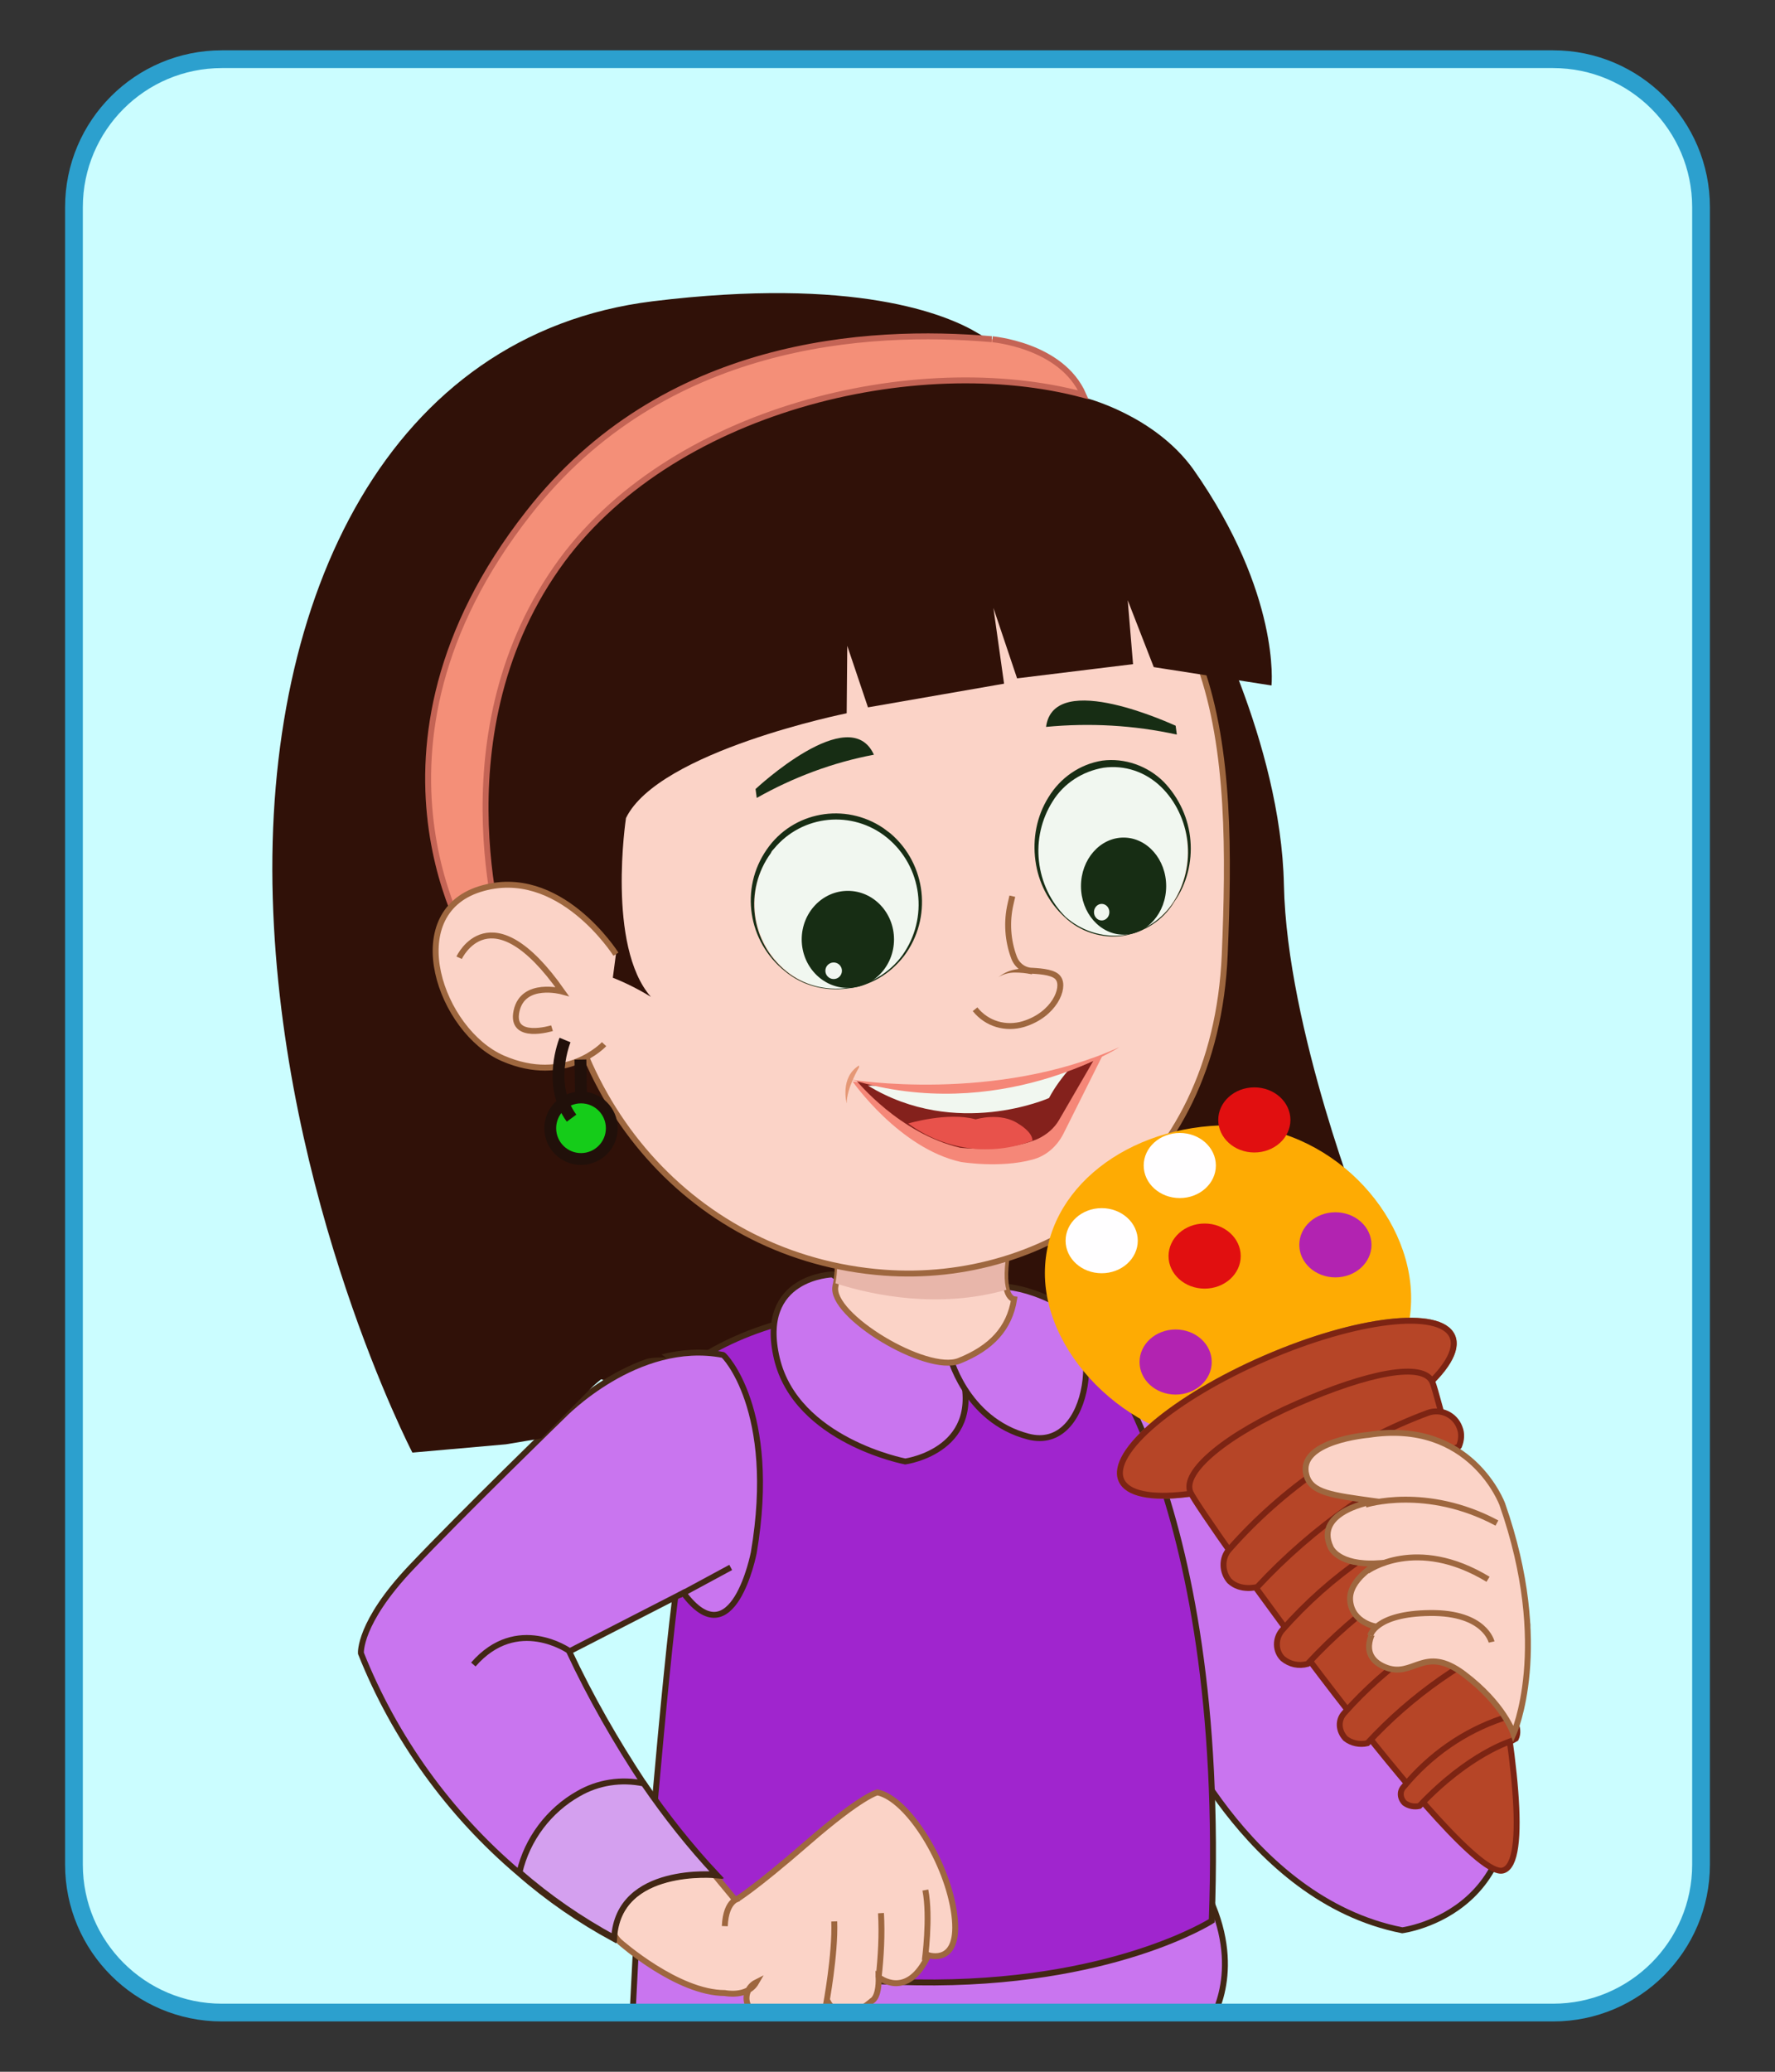 <?xml version="1.0" encoding="utf-8"?>
<!-- Generator: Adobe Illustrator 25.2.3, SVG Export Plug-In . SVG Version: 6.00 Build 0)  -->
<svg version="1.1" id="Layer_1" xmlns="http://www.w3.org/2000/svg" xmlns:xlink="http://www.w3.org/1999/xlink" x="0px" y="0px"
	 viewBox="0 0 300 350" style="enable-background:new 0 0 300 350;" xml:space="preserve">
<rect x="0" y="0" width="300" height="350" fill="#333333" stroke="none"/>
<style type="text/css">
	.st0{fill:#CBFDFF;}
	.st1{clip-path:url(#SVGID_2_);}
	.st2{fill:#301108;}
	.st3{fill:#C975EF;stroke:#422714;stroke-miterlimit:10;}
	.st4{fill:#A025CE;stroke:#422714;stroke-miterlimit:10;}
	.st5{fill:#FBD3C7;stroke:#9E673F;stroke-miterlimit:10;}
	.st6{fill:#E8B6AA;}
	.st7{fill:#B223B1;}
	.st8{fill:#D4A0EF;stroke:#422714;stroke-miterlimit:10;}
	.st9{fill:none;stroke:#422714;stroke-miterlimit:10;}
	.st10{fill:#F1F7F0;}
	.st11{fill:#172D14;}
	.st12{fill:#FBD3C7;}
	.st13{fill:#9E673F;}
	.st14{fill:#F58778;}
	.st15{fill:#84211C;}
	.st16{fill:#E8524B;}
	.st17{fill:#E59876;}
	.st18{fill:#F48F78;stroke:#C46455;stroke-miterlimit:10;}
	.st19{fill:#15CC19;stroke:#21100A;stroke-width:2;stroke-miterlimit:10;}
	.st20{fill:none;stroke:#21100A;stroke-width:2;stroke-miterlimit:10;}
	.st21{fill:#FEAB03;}
	.st22{fill:#E10F10;}
	.st23{fill:#FFFEFF;}
	.st24{fill:#46DBB4;stroke:#9E673F;stroke-miterlimit:10;}
	.st25{fill:#B64527;stroke:#7C2413;stroke-miterlimit:10;}
	.st26{fill:none;stroke:#2CA0CE;stroke-width:3;stroke-miterlimit:10;}
</style>
<g>
	<path class="st0" d="M37.5,10h225c13.8,0,25,11.2,25,25v280c0,13.8-11.2,25-25,25h-225c-13.8,0-25-11.2-25-25V35
		C12.5,21.2,23.7,10,37.5,10z"/>
	<g>
		<defs>
			<path id="SVGID_1_" d="M37.5,10h225c13.8,0,25,11.2,25,25v280c0,13.8-11.2,25-25,25h-225c-13.8,0-25-11.2-25-25V35
				C12.5,21.2,23.7,10,37.5,10z"/>
		</defs>
		<clipPath id="SVGID_2_">
			<use xlink:href="#SVGID_1_"  style="overflow:visible;"/>
		</clipPath>
		<g class="st1">
			<g>
				<path class="st2" d="M202.8,100.3c0,0,13.7,24.9,14.2,49.2s13.5,57.1,13.5,57.1l-9.9-2.9c1.5,3.8-15,7.5-15,7.5l-4.2-7.9
					l-1.5,10.6c0,0-24.9,11.9-36.9,2.2c0,0-30.2,18.1-56.3,17.9s-36.8-73.5-36.8-73.5S85,82.9,135.1,85.1S199.7,77.4,202.8,100.3z"
					/>
				<path class="st3" d="M107.7,324.9l-0.8,15.6c0,0,39.8,21.3,97.3,1.6c0,0,5.8-7.8,0.8-20.1L107.7,324.9z"/>
				<path class="st3" d="M197.6,289.7c0,0,12.9,31.2,39.4,36.4c0,0,24.5-3.1,16.4-33.9l-19.4-10.6c0,0-6.3,8.4-35.6-35.6
					c0,0-5.8-13.7-16.4-15S197.6,289.7,197.6,289.7z"/>
				<path class="st4" d="M114.2,232.5c0,0,8.8-8.5,26.3-10.7s43.2,3.6,43.2,3.6s23.8,25.5,21.1,99.1c0,0-17,10.9-49.8,10.4
					s-46.3-7.1-46.3-7.1s3.6-45.2,5.8-60.8S100.2,241,114.2,232.5z"/>
				<g>
					<path class="st3" d="M140.7,215.3c0,0-12.7,0.3-9.4,14.2s21.7,17.4,21.7,17.4s14-1.9,9.2-16.1L140.7,215.3z"/>
					<path class="st3" d="M160.4,228.7c0,0,2.6,11.2,13.4,14s12.9-18.2,5.1-22.4s-12.9-2.8-12.9-2.8L160.4,228.7z"/>
				</g>
				<path class="st5" d="M171.4,219.5c-0.8,4.9-3.8,8.2-9.3,10.4s-21.9-7.7-20.9-12.6c0-0.2,0.1-0.4,0.1-0.5l0,0
					c0.8-4.4-0.4-5.4-0.4-5.4c11.6-10.5,29.6-1.2,29.6-1.2c-0.8,4.1-0.7,6.5-0.3,7.8C170.6,219.4,171.4,219.5,171.4,219.5z"/>
				<path class="st6" d="M170.1,217.9c-11.3,3.2-22.4,1-28.9-1.1c0.8-4.4-0.4-5.4-0.4-5.4c11.6-10.5,29.6-1.2,29.6-1.2
					C169.6,214.2,169.7,216.6,170.1,217.9z"/>
				<ellipse class="st7" cx="198.7" cy="230.1" rx="6.1" ry="5.5"/>
				<g>
					<g>
						<path class="st5" d="M120.4,316.3c0,0-12.7-3.1-15.9,3s0.3,8.8,0.3,8.8s9.7,8.6,17.7,8.6c0,0,3.8,0.8,5.3-1.8
							c-1.4,0.7-2,2.4-1.4,3.8c0.1,0.2,0.2,0.3,0.3,0.4c2.9,3.7,8.2,4.4,11.9,1.5c0.1-0.1,0.3-0.2,0.4-0.3l1-2c0,0,2.2,4.2,7.4-0.3
							c0,0,1.2-0.5,1.1-4c0,0,4.8,4,8.4-3.7c0,0,5.5,1.9,4.4-6.8s-7.8-19.6-13-20.7c0,0-2.6,0.5-11.8,8.5s-12.2,9.7-12.2,9.7
							L120.4,316.3z"/>
						<path class="st5" d="M125,320.7c0,0-2.3,0.1-2.5,4.7"/>
						<path class="st5" d="M139.6,338.7c0,0,1.6-8.5,1.4-14.1"/>
						<path class="st5" d="M148.5,334.1c0.4-3.6,0.6-7.3,0.4-10.9"/>
						<path class="st5" d="M156.3,331.2c0,0,1-7.3,0.1-11.9"/>
					</g>
					<path class="st3" d="M127.4,262.3c0,0-3.5,18.1-11.9,6.8l-19.3,9.9c3.6,7.7,7.9,15.2,12.6,22.3c3.6,5.5,7.7,10.7,12.2,15.5
						c0,0-16.6-1.6-17.3,10.7c-5.7-3.1-11.1-6.8-16-11.1c-11.8-10-21-22.8-26.7-37.1c0,0-0.4-5.1,8.4-14.4s25.7-25.7,25.7-25.7
						s12.5-13.1,27.1-10.3C122.3,228.8,131.5,238.1,127.4,262.3z"/>
					<path class="st8" d="M121.1,316.7c0,0-16.6-1.6-17.3,10.7c-5.7-3.1-11.1-6.8-16-11.1c1.3-5.6,5-10.5,10-13.3
						c3.3-1.9,7.2-2.5,11-1.7C112.5,306.7,116.6,311.9,121.1,316.7z"/>
					<path class="st3" d="M96.2,278.9c0,0-8.8-6.2-16.2,2.3"/>
					<line class="st9" x1="114.8" y1="269.5" x2="123.5" y2="264.8"/>
				</g>
				<path class="st5" d="M207,161.2c-1.6,38.2-30.7,55.8-57.6,53.8c-32-2.4-55.6-29.2-55.6-62.8s9.9-71.6,73.5-66.1
					C207.7,89.7,208.4,127.7,207,161.2z"/>
				<g>
					<g>
						
							<ellipse transform="matrix(0.999 -3.420178e-02 3.420178e-02 0.999 -4.806 6.518)" class="st10" cx="188.1" cy="143.8" rx="12.7" ry="14.4"/>
						<path class="st11" d="M189.8,158.1c-3.6,0.5-7.3-0.7-9.9-3.2c-2.7-2.5-4.4-5.8-4.9-9.5c-0.5-3.7,0.2-7.5,2.2-10.7
							c2-3.3,5.3-5.6,9.1-6.2c3.8-0.5,7.7,0.9,10.4,3.6c2.6,2.7,4.2,6.2,4.5,9.9c0.3,3.6-0.6,7.3-2.7,10.3
							C196.6,155.5,193.4,157.5,189.8,158.1z M189.8,158c3.5-0.6,6.7-2.7,8.6-5.7c1.9-3,2.7-6.6,2.3-10.1c-0.4-3.5-2-6.9-4.5-9.3
							c-2.6-2.5-6.1-3.7-9.7-3.2c-3.5,0.6-6.7,2.6-8.6,5.7c-1.9,3-2.7,6.6-2.3,10.1c0.4,3.6,2,6.9,4.5,9.4
							C182.7,157.2,186.2,158.4,189.8,158L189.8,158z"/>
					</g>
					<ellipse class="st11" cx="189.9" cy="149.7" rx="7.2" ry="8.2"/>
					<ellipse class="st10" cx="186.2" cy="154.1" rx="1.3" ry="1.4"/>
				</g>
				<g>
					<g>
						
							<ellipse transform="matrix(0.992 -0.129 0.129 0.992 -18.49 19.48)" class="st10" cx="141.4" cy="152.7" rx="13.9" ry="14.4"/>
						<path class="st11" d="M143.2,167c-3.8,0.5-7.6-0.5-10.5-2.9c-6.3-5-7.7-14-3.1-20.6c4.4-6.4,13.2-8,19.7-3.6
							c0.4,0.3,0.8,0.6,1.2,0.9c6.1,5.2,7.1,14.3,2.3,20.7C150.4,164.6,147,166.6,143.2,167z M143.2,166.9c3.7-0.5,7.1-2.5,9.3-5.5
							c4.5-6.3,3.4-15-2.6-19.9c-5.8-4.7-14.3-3.9-19.1,1.9c-0.2,0.2-0.4,0.4-0.5,0.7c-4.6,6.3-3.5,15.1,2.6,20
							C135.7,166.4,139.5,167.4,143.2,166.9L143.2,166.9z"/>
					</g>
					<ellipse class="st11" cx="143.3" cy="158.7" rx="7.8" ry="8.2"/>
					<ellipse class="st10" cx="140.9" cy="164" rx="1.4" ry="1.4"/>
				</g>
				<g>
					<path class="st5" d="M171.1,151.4l-0.3,1.3c-0.7,3-0.5,6.2,0.6,9.1l0,0c0.5,1.3,1.7,2.2,3.1,2.2c1.7,0.1,3.8,0.3,4.4,1.3
						c1.1,1.6-0.7,6.1-5.9,7.7c-3,0.9-6.2,0-8.2-2.5"/>
					<g>
						<path class="st12" d="M174.5,164.1c0,0-3.5-0.6-5.8,1"/>
						<path class="st13" d="M174.4,164.6c-0.9-0.2-1.9-0.3-2.9-0.3c-1,0-2,0.3-2.8,0.8c0.8-0.6,1.7-1.1,2.8-1.3
							c0.5-0.1,1-0.2,1.5-0.2c0.5,0,1.1,0,1.6,0L174.4,164.6z"/>
					</g>
				</g>
				<g>
					<path class="st14" d="M144.1,182.7c0,0,7.9,11.3,18.3,13.6c0,0,6.6,1.1,12.1-0.4c2.3-0.6,4.1-2.2,5.2-4.3l6.6-13.2
						C186.3,178.4,168.8,187,144.1,182.7z"/>
					<path class="st15" d="M144.8,182.6c0,0,7.2,8.9,17.5,11.3c0,0,7.5,0.9,13.1-1.5c1.5-0.7,2.8-1.8,3.6-3.2l5.8-10
						C184.8,179.2,169.5,186.9,144.8,182.6z"/>
					<path class="st10" d="M181,180.3c-1.4,1.6-2.7,3.3-3.7,5.2c0,0-15.7,7-30.6-2.1l18.5,0.3L181,180.3z"/>
					<path class="st14" d="M143.9,182.4c0,0,24.3,4,45.3-5.5C189.2,176.9,168.8,190,143.9,182.4z"/>
					<path class="st16" d="M153.5,189.8c0,0,6.7-2,11.4-0.7c0,0,4.3-1.3,7.3,0.8c0,0,2.3,1.3,2.3,2.8
						C167.5,195.4,159.6,194.3,153.5,189.8z"/>
					<path class="st17" d="M145.2,180.3c0,0-2.1,3.5-2.1,6.1c0,0-1.2-4.4,2.1-6.4"/>
				</g>
				<path class="st2" d="M214.9,115.8l-19.9-3.1l-4.4-11.3l0.9,10.8l-19.6,2.4l-4-11.9l1.8,12.8l-23,4l-3.5-10.4l-0.1,11.4
					c0,0-31.8,6.4-37.3,17.7c0,0-3.3,21.6,4.2,30.2c-5.2-3.2-11-5.2-17-5.9c-4.4-0.6-6.5-1.8-7.4-3c2.3,12.3,6.5,55.4,27,69.9
					c0,0-6.6-1-12.9,5.3l-8.2,8.3l-6,1l-15.8,1.4c0,0-22.1-42.6-23.6-93.7s19.7-95.3,64.2-100.8c34.2-4.2,49.7,2.2,55,5.4
					c0.9,0.5,1.7,1.1,2.4,1.7c0,0,12.1,2.4,15.6,8.7c0.1,0.2,0.1,0.4,0.1,0.5c0,0,11.7,2.9,18.3,12.1
					C216.5,100.4,214.9,115.8,214.9,115.8z"/>
				<path class="st18" d="M183.1,66.7c-28.1-7.5-70.2,2.3-89,29.2c-20.5,29.3-8.6,64.9-8.6,64.9h-5.5c0,0-22.3-33.8,9.3-74.1
					c22.8-29.2,57.4-31.2,78.3-29.4l0,0C167.5,57.3,179.4,58.2,183.1,66.7z"/>
				<path class="st11" d="M176.8,122.8c7.4-0.7,14.8-0.3,22.1,1.3l-0.2-1.5C198.6,122.6,178.1,112.9,176.8,122.8z"/>
				<path class="st11" d="M147.7,127.5c-6.9,1.3-13.6,3.8-19.8,7.3l-0.2-1.5C127.7,133.3,143.6,118.4,147.7,127.5z"/>
				<g>
					<g>
						<path class="st5" d="M104.1,161.2c0,0-9.6-15.2-23-11s-6.7,24,3.9,28.6s17.1-2.4,17.1-2.4"/>
						<path class="st5" d="M77.6,161.8c0,0,5.3-11.5,17.4,5.7c0,0-6.6-1.8-7.7,3.3s6,2.9,6,2.9"/>
					</g>
					<g>
						<circle class="st19" cx="98.2" cy="190.6" r="5.2"/>
						<path class="st20" d="M95.5,175.7c0,0-3.1,7.5,1.1,13.2"/>
						<line class="st20" x1="98.1" y1="179" x2="98.2" y2="185.4"/>
					</g>
				</g>
				<g>
					<path class="st21" d="M238.5,219.3c0,14.4-12.8,24.8-29.8,24.8s-32.1-14.7-32.1-29s14.1-25,31.1-25S238.5,204.9,238.5,219.3z"
						/>
					<ellipse class="st7" cx="225.7" cy="210.3" rx="6.1" ry="5.5"/>
					<ellipse class="st7" cx="198.7" cy="230.1" rx="6.1" ry="5.5"/>
					<ellipse class="st22" cx="203.6" cy="212.2" rx="6.1" ry="5.5"/>
					<ellipse class="st23" cx="186.2" cy="209.6" rx="6.1" ry="5.5"/>
					<ellipse class="st23" cx="199.4" cy="196.9" rx="6.1" ry="5.5"/>
					<ellipse class="st22" cx="212" cy="189.2" rx="6.1" ry="5.5"/>
					<g>
						
							<ellipse transform="matrix(0.917 -0.398 0.398 0.917 -76.733 106.357)" class="st24" cx="217.6" cy="237.9" rx="30.5" ry="9.2"/>
						
							<ellipse transform="matrix(0.917 -0.398 0.398 0.917 -76.733 106.357)" class="st25" cx="217.6" cy="237.9" rx="30.5" ry="9.2"/>
						<path class="st25" d="M242.1,233.5c1.5,3.5,20.8,80.2,11.9,82.5c-7,1.8-51.3-60.4-52.8-63.9s6.2-9.8,18.1-15
							S240.6,230,242.1,233.5z"/>
						<g>
							<path class="st25" d="M207.8,261.7c9.1-10.3,20.6-18.2,33.5-23c2.2-0.8,4.6,0.3,5.4,2.5c0.4,1,0.3,2.1-0.1,3.1l-0.1,0.1
								c-12.9,5.4-24.5,13.5-34,23.7c0,0-2.8,0.8-4.7-1C206.5,265.6,206.4,263.2,207.8,261.7z"/>
							<path class="st25" d="M216.7,275.4c8.2-9.3,18.5-16.4,30.1-20.7c2-0.7,4.1,0.3,4.9,2.2c0.3,0.9,0.3,1.9-0.1,2.8l-0.1,0.1
								c-11.6,4.8-22,12.1-30.5,21.3c-1.5,0.4-3,0.1-4.2-0.9C215.5,278.9,215.5,276.8,216.7,275.4z"/>
							<path class="st25" d="M227.2,289.4c7.2-8.1,16.2-14.4,26.4-18.1c1.7-0.6,3.6,0.2,4.3,2c0.3,0.8,0.3,1.6,0,2.4
								c0,0,0,0.1,0,0.1c-10.2,4.2-19.3,10.6-26.8,18.7c-1.3,0.3-2.7,0-3.7-0.8C226.2,292.4,226.1,290.6,227.2,289.4z"/>
							<path class="st25" d="M237.3,301.8c4.4-5.3,10.1-9.3,16.6-11.5c1.9-0.7,3.1,1.7,2.3,3.4c0,0-0.7,0.4-0.7,0.4
								s-7.2,2.1-15.6,11c-0.9,0.2-1.8,0-2.5-0.5C236.6,303.8,236.5,302.6,237.3,301.8z"/>
						</g>
						<g>
							<path class="st5" d="M232.6,274.8c0,0-3.5,4.7,1.4,6.8s6.6-3.9,13.4,1.2s8.4,10.1,8.4,10.1s6.6-14.6-1.9-38.8
								c0,0-5.3-14.4-22.6-11.7c0,0-12.1,1-10.5,6.8c0.8,3,4.3,3.4,11.5,4.4c0,0-10.3,1.6-7.4,7.8c0,0,1.2,3.1,8,2.7
								c0,0-5.1,2.7-4.7,6.4S232.6,274.8,232.6,274.8z"/>
							<path class="st5" d="M231.6,276.3c0,0,0.8-3.7,10.1-3.8s10.4,4.9,10.4,4.9"/>
							<path class="st5" d="M231.1,265.4c0,0,8.2-6,20.4,1.4"/>
							<path class="st5" d="M230.8,254.2c0,0,10.2-3.3,22.2,3.1"/>
						</g>
					</g>
				</g>
			</g>
		</g>
	</g>
	<path class="st26" d="M37.5,10h225c13.8,0,25,11.2,25,25v280c0,13.8-11.2,25-25,25h-225c-13.8,0-25-11.2-25-25V35
		C12.5,21.2,23.7,10,37.5,10z"/>
</g>
</svg>
